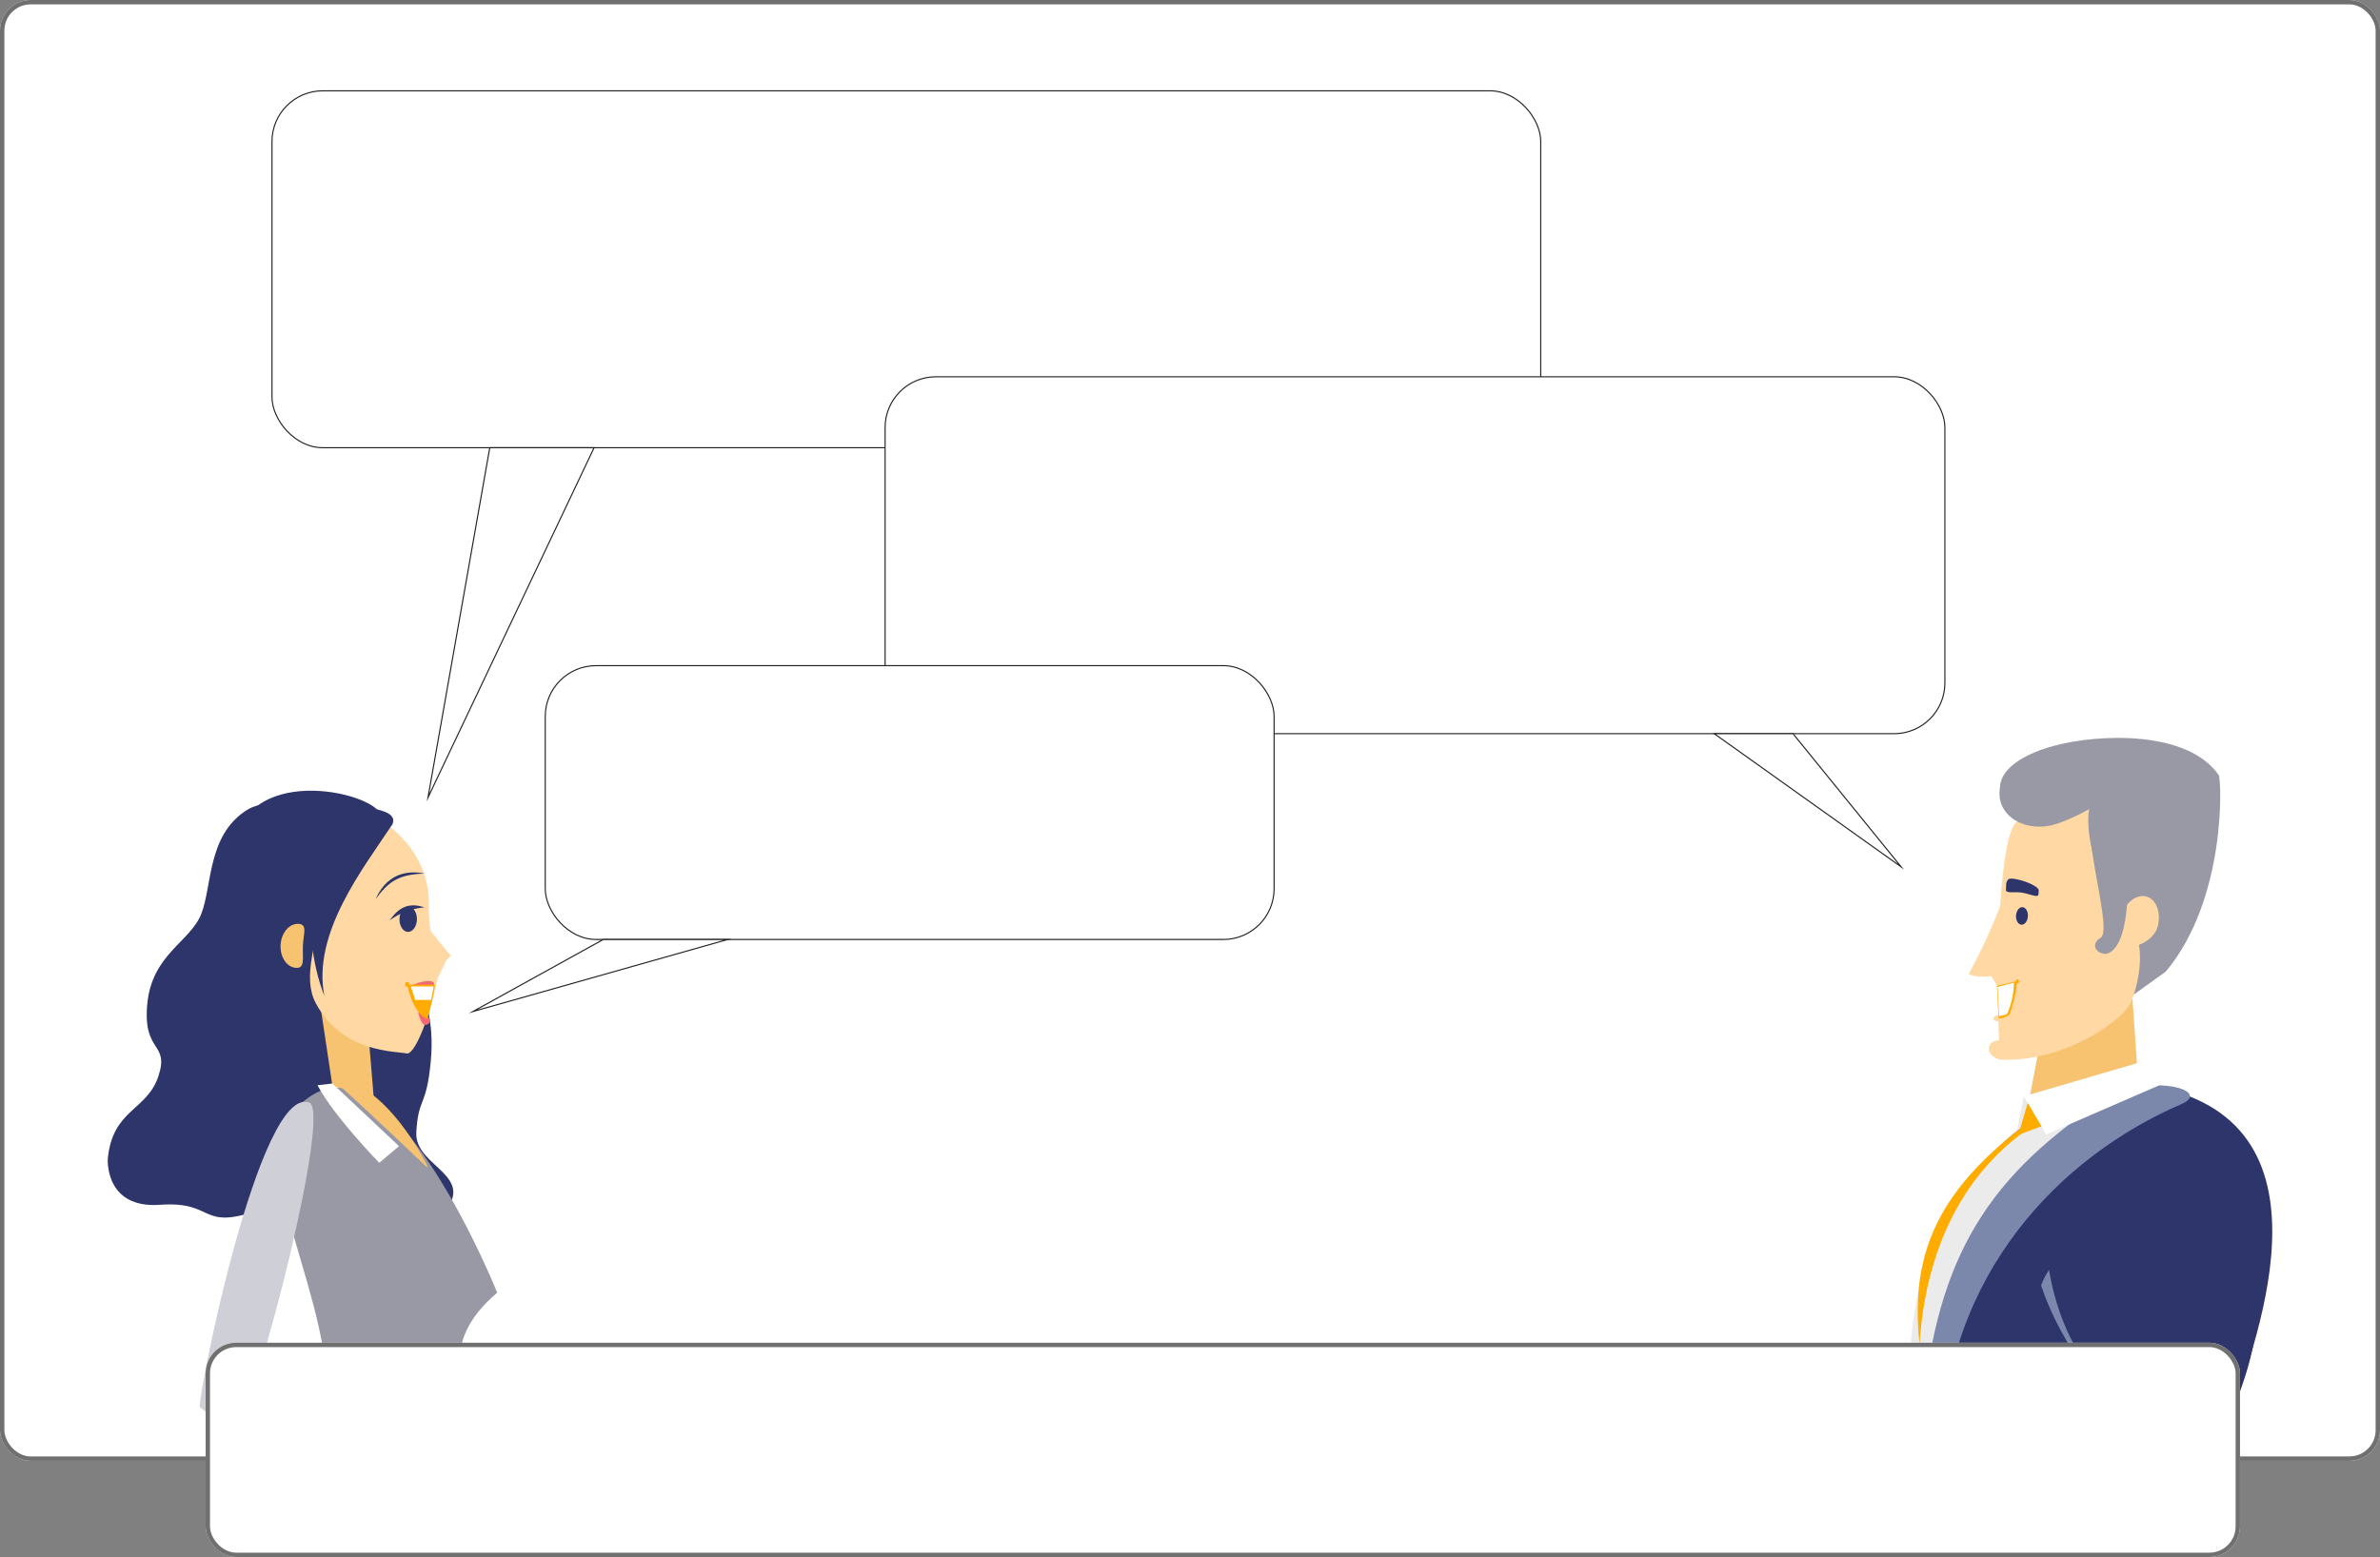 <svg xmlns="http://www.w3.org/2000/svg" width="544" height="356" viewBox="0 0 544 356">
  <rect x="0" y="0" width="544" height="356" fill="#808080" stroke="none"/>
  <g id="Group_17405" data-name="Group 17405" transform="translate(-30 -1518)">
    <g id="Rectangle_5941" data-name="Rectangle 5941" transform="translate(30 1518)" fill="#fff" stroke="#707070" stroke-width="1">
      <rect width="544" height="334" rx="7" stroke="none"/>
      <rect x="0.5" y="0.5" width="543" height="333" rx="6.5" fill="none"/>
    </g>
    <g id="Group_17248" data-name="Group 17248" transform="translate(77.167 1531.761)">
      <g id="Group_16892" data-name="Group 16892" transform="translate(373.056 154.952)">
        <g id="Group_16890" data-name="Group 16890" transform="translate(16.22)">
          <g id="Group_16884" data-name="Group 16884" transform="translate(0 53.207)">
            <path id="Path_3940" data-name="Path 3940" d="M1462.536,1895.6l2.087.63.933,5.154-4.621,2.088Z" transform="translate(-1436.391 -1866.853)" fill="#eaeaea"/>
            <path id="Path_3941" data-name="Path 3941" d="M1468.953,1832.821l19.067-8,2.151,31.2-27.392,9.268Z" transform="translate(-1437.486 -1824.822)" fill="#f7c371"/>
            <line id="Line_18" data-name="Line 18" x2="37.102" y2="9.707" transform="translate(2.345 100.026)" fill="#eaeaea"/>
            <path id="Path_3942" data-name="Path 3942" d="M1400.833,1957.5c-1.916-31.612,31.521-74.631,60.029-66.5,39.622,11.3,16.22,63.716,12.216,77.449" transform="translate(-1400.65 -1863.531)" fill="#2d356b"/>
            <path id="Path_3943" data-name="Path 3943" d="M1532.837,2004.74c3.466-7.039,6.85-27.764,10.16-45.093,1.236-6.469,12.736,5.381,15.045,21.033,1.432,9.708-4.99,22.807-6.522,28.064" transform="translate(-1479.091 -1903.82)" fill="#2d356b"/>
            <path id="Path_3944" data-name="Path 3944" d="M1414.144,1973.428c1.131-40.928,27.175-67.789,55.18-79.86,4.7-2.028.359-5.457-13.165-3.89C1444.063,1891.129,1400.445,1902.369,1414.144,1973.428Z" transform="translate(-1407.039 -1863.102)" fill="#7b88ac"/>
            <path id="Path_3945" data-name="Path 3945" d="M1403.8,1961.331c3.831-34.469,16.245-52.816,45.822-71.071-11.8,1.416-56.773,16.613-47.993,82.8C1401.853,1974.763,1403.136,1967.289,1403.8,1961.331Z" transform="translate(-1400.499 -1863.684)" fill="#ebebeb"/>
            <path id="Path_3946" data-name="Path 3946" d="M1427.88,2101.644" transform="translate(-1416.76 -1989.22)" fill="#9999a5"/>
            <path id="Path_3947" data-name="Path 3947" d="M1468.728,1902.362l-6.965,2.594,2.273-7.705,1.316-.749Z" transform="translate(-1436.882 -1867.391)" fill="#ffac00"/>
            <path id="Path_3948" data-name="Path 3948" d="M1408.741,1978.987l-2.6.182s-7.261-43.12,23.5-65.551l-.407-1.085C1403.968,1931.809,1401.379,1950,1408.741,1978.987Z" transform="translate(-1403.256 -1876.912)" fill="#ffac00"/>
            <path id="Path_3949" data-name="Path 3949" d="M1464.878,1883.847l27.442-8.035,3.642,5.455-25.95,11.267Z" transform="translate(-1438.732 -1855.103)" fill="#fff"/>
          </g>
          <g id="Group_16885" data-name="Group 16885" transform="translate(30.102 93.084)">
            <path id="Path_3950" data-name="Path 3950" d="M1514.347,1923.178s-21.943-4.4-39.727,31.92" transform="translate(-1474.62 -1923.011)" fill="#2d356b"/>
            <path id="Path_3951" data-name="Path 3951" d="M1511.049,2034.245c-27.18-6.7-36.429-37.4-36.429-37.4a16.413,16.413,0,0,1,1.813-3.539C1482.138,2027.618,1512.179,2034.524,1511.049,2034.245Z" transform="translate(-1474.62 -1964.757)" fill="#7b88ac"/>
            <path id="Path_3952" data-name="Path 3952" d="M1527.918,2082.852" transform="translate(-1506.272 -2017.937)" fill="#2d356b"/>
          </g>
          <g id="Group_16889" data-name="Group 16889" transform="translate(13.575)">
            <path id="Path_3953" data-name="Path 3953" d="M1489.3,1747.261c13.95-16.586,12.787-44,12.117-44.963-7.153-10.274-27.38-9.43-37.588-6.7-8.608,2.305-15.374,7.053-11.12,13.775,1.469,2.321,8.314-2.9,10.4-2.615,3.946.532,6.2,54.836,6.2,54.836Z" transform="translate(-1444.301 -1693.81)" fill="#9999a5"/>
            <g id="Group_16887" data-name="Group 16887" transform="translate(0 12.512)">
              <g id="Group_16886" data-name="Group 16886">
                <path id="Path_3954" data-name="Path 3954" d="M1447.746,1827.442l-2.014-3.448,2.768-1.688Z" transform="translate(-1440.937 -1782.633)" fill="#ffd8a3"/>
                <path id="Path_3955" data-name="Path 3955" d="M1480.828,1772.2c-1.684,4.586-15.995,14.249-30.061,13.437-1.355-18.327-.293-48.537,3.184-53.648,3.42-5.03,16.946-8.567,18.583-7-5,5.813,2.679,25.5,5.535,27.339C1485.026,1756.807,1482.585,1767.42,1480.828,1772.2Z" transform="translate(-1443.589 -1724.62)" fill="#ffd8a3"/>
                <path id="Path_3956" data-name="Path 3956" d="M1433.925,1802.7a129.743,129.743,0,0,0,7.129-15.358c2.181-5.741,1.207,15.452,1.207,15.452S1435.97,1804.157,1433.925,1802.7Z" transform="translate(-1433.925 -1761.281)" fill="#ffd8a3"/>
                <path id="Path_3957" data-name="Path 3957" d="M1446.929,1868.189c-1.413-.622-2.1-1.978-1.539-3.028s2.167-1.4,3.581-.777,2.1,1.978,1.54,3.028S1448.344,1868.81,1446.929,1868.189Z" transform="translate(-1440.617 -1807.439)" fill="#ffd8a3"/>
                <path id="Path_3958" data-name="Path 3958" d="M1447.77,1850.786c-.044-.37.376-.725.938-.791s1.051.181,1.1.551-.376.724-.937.791S1447.814,1851.156,1447.77,1850.786Z" transform="translate(-1442.145 -1799.07)" fill="#ffd8a3"/>
              </g>
              <path id="Path_3959" data-name="Path 3959" d="M1517.885,1788.095c.827-3.323,3.428-5.646,5.81-5.187s3.642,3.526,2.816,6.848-5.383,5.209-7.765,4.751S1517.059,1791.418,1517.885,1788.095Z" transform="translate(-1483.328 -1759.201)" fill="#ffd8a3"/>
            </g>
            <path id="Path_3960" data-name="Path 3960" d="M1449.752,1831.789l.4,7.473s2.087-.191,2.551-1.119c.253-.506,1.734-5.333,1.586-7.493Z" transform="translate(-1443.324 -1775.077)" fill="#ffab00"/>
            <path id="Path_3961" data-name="Path 3961" d="M1450.078,1832.578l.355,6.638s1.541-.12,1.877-.537a18.626,18.626,0,0,0,1.518-7.09Z" transform="translate(-1443.518 -1775.634)" fill="#fff"/>
            <path id="Path_3962" data-name="Path 3962" d="M1454.869,1774.408a1.814,1.814,0,0,1,.477-1.192c.761-.779,7.065,1.24,6.971,2.56l-.061.827c-.068.951-1.942-.078-3.83-.36-1.806-.269-3.634.248-3.6-.648Z" transform="translate(-1446.337 -1740.864)" fill="#2d356b"/>
            <path id="Path_3963" data-name="Path 3963" d="M1460.48,1791.259c-.024-1.107.565-2.075,1.317-2.164s1.38.736,1.406,1.843-.564,2.074-1.315,2.163S1460.507,1792.364,1460.48,1791.259Z" transform="translate(-1449.695 -1750.393)" fill="#2d356b"/>
            <path id="Path_3964" data-name="Path 3964" d="M1460.526,1830.233c-.03-.256.092-.482.274-.5s.351.17.381.427-.091.482-.271.5S1460.557,1830.489,1460.526,1830.233Z" transform="translate(-1449.72 -1774.528)" fill="#ffab00"/>
            <g id="Group_16888" data-name="Group 16888" transform="translate(7 3.115)">
              <path id="Path_3965" data-name="Path 3965" d="M1504.2,1732.352c-6.1.444,3.493,28.011.4,30s-.032,4.24,1.593,3.619c3.723-1.422,4.359-9.218,4.607-14.181C1511.083,1746.26,1504.72,1732.314,1504.2,1732.352Z" transform="translate(-1481.43 -1719.814)" fill="#9999a5"/>
              <path id="Path_3966" data-name="Path 3966" d="M1451.324,1712.628c-.988-4.4,2.635-8.953,8.09-10.18s21.41-2.03,22.4,2.363-13.361,12.324-18.818,13.548S1452.311,1717.02,1451.324,1712.628Z" transform="translate(-1451.161 -1701.48)" fill="#9999a5"/>
            </g>
          </g>
        </g>
      </g>
      <g id="Group_16902" data-name="Group 16902" transform="translate(-22.539 167.025)">
        <g id="Group_16900" data-name="Group 16900">
          <g id="Group_16898" data-name="Group 16898">
            <g id="Group_16897" data-name="Group 16897">
              <g id="Group_16893" data-name="Group 16893" transform="translate(0 3.219)">
                <path id="Path_3967" data-name="Path 3967" d="M556.012,1825.663c9.327-9.544-5.883-11.18-5.429-19.3s2.3-5.611,3.292-16.1-1.9-14.3-2.27-20.383,3.431-16.176-.26-23.782-5.739-4.941-8.947-10.988-5.92.718-10.917,3.573-11.187-11.645-19.931-5.82-7.608,17.119-10.108,23.533-11.27,9.212-12.349,20.6,5.166,8.655,2.527,16.568-10.477,7.473-11.556,18.862c0,0-.766,11.416,11.924,10.5s8.888,5.982,22.571,1.233,9.37,7.539,18.966,2.7S547.682,1834.188,556.012,1825.663Z" transform="translate(-480.055 -1731.467)" fill="#2d356b"/>
              </g>
              <g id="Group_16894" data-name="Group 16894" transform="translate(39.361 39.449)">
                <path id="Path_3968" data-name="Path 3968" d="M596.124,1820.676l11.721,7.363,2.1,25.345-9.417-3.406Z" transform="translate(-588.347 -1820.676)" fill="#f7c371"/>
                <path id="Path_3969" data-name="Path 3969" d="M587.679,1960.754c.348-25.971-21.725-56.474-3.462-68.215,19.391-12.466,42.418,45.1,42.418,45.1-14.208,11.871-6.528,23.109-6.528,23.109" transform="translate(-576.973 -1862.303)" fill="#9999a5"/>
                <path id="Path_3970" data-name="Path 3970" d="M598.1,1888.786l3.406-.4,15.227,14.325-4.508,3.807S602,1896.1,598.1,1888.786Z" transform="translate(-589.519 -1860.887)" fill="#fff"/>
                <path id="Path_3971" data-name="Path 3971" d="M628.708,1906.565c.073-.052.14-.1.213-.155-4.018-8.017-12.8-20.3-21.281-19.507C615.359,1893.791,628.708,1906.565,628.708,1906.565Z" transform="translate(-595.185 -1859.985)" fill="#f7c371"/>
              </g>
              <g id="Group_16896" data-name="Group 16896" transform="translate(26.961)">
                <g id="Group_16895" data-name="Group 16895">
                  <path id="Path_3972" data-name="Path 3972" d="M576.92,1776.485c-6.25-1.715-18.835-3.717-24.9-13.154-7.882-12.27-5.88-19.859-3.253-29.093,5.009-17.6,35.032-9.36,33.156-4.174C579.432,1736.951,599.571,1782.7,576.92,1776.485Z" transform="translate(-546.44 -1723.54)" fill="#2d356b"/>
                  <path id="Path_3973" data-name="Path 3973" d="M616.063,1790.388c2.278,0,6.355-11.776,7.571-20.806.4-2.978-2.805-3.327-2.6-13.486.118-5.964-2.635-14.219-12.622-20.141-9.428-5.591-10.128,12.915-10.935,17.19-2.3,12.179-5.411,19.827-2.288,25.72C601.283,1790.373,613.6,1789.8,616.063,1790.388Z" transform="translate(-574.605 -1730.293)" fill="#ffd8a3"/>
                  <path id="Path_3974" data-name="Path 3974" d="M647.473,1831.735a.524.524,0,0,1,.474-.57.553.553,0,0,1,.456.605.526.526,0,0,1-.477.569A.55.55,0,0,1,647.473,1831.735Z" transform="translate(-606.441 -1787.456)" fill="#ffab00"/>
                  <path id="Path_3975" data-name="Path 3975" d="M644.238,1791.553c.054-1.6.992-2.854,2.091-2.8s1.951,1.4,1.9,3-.991,2.855-2.092,2.8S644.184,1793.156,644.238,1791.553Z" transform="translate(-604.519 -1762.268)" fill="#2d356b"/>
                  <path id="Path_3976" data-name="Path 3976" d="M638.753,1791.536c1.542-2.217,3.742-4.427,7.934-2.96A15.323,15.323,0,0,0,638.753,1791.536Z" transform="translate(-601.262 -1761.882)" fill="#2d356b"/>
                  <path id="Path_3977" data-name="Path 3977" d="M654.858,1848.291c.068-.371,1.211.945,1.754.991,1.534.131,1.1,2.087-.434,1.8C655.579,1850.971,654.787,1848.685,654.858,1848.291Z" transform="translate(-610.824 -1797.587)" fill="#f36973"/>
                  <path id="Path_3978" data-name="Path 3978" d="M651.562,1831.905c-1.039-.413,5.975-2.433,4.705-.055C655.8,1832.316,652.095,1832.117,651.562,1831.905Z" transform="translate(-608.807 -1787.187)" fill="#f36973"/>
                  <path id="Path_3979" data-name="Path 3979" d="M642.029,1769.808c-2.6-.523-8.248-.982-11.258,5.874C633.8,1771.527,636.157,1769.974,642.029,1769.808Z" transform="translate(-596.522 -1750.858)" fill="#2d356b"/>
                  <path id="Path_3980" data-name="Path 3980" d="M663.863,1808.67l-3.526,1.079-.127-9.007,5.256,6.411Z" transform="translate(-614.005 -1769.389)" fill="#ffd8a3"/>
                  <path id="Path_3981" data-name="Path 3981" d="M663.72,1824.855l2.741-5.577-2.647-.094Z" transform="translate(-616.09 -1780.34)" fill="#ffd8a3"/>
                  <path id="Path_3982" data-name="Path 3982" d="M653.217,1840.529a66.536,66.536,0,0,0,1.74-7.819h-6.369S649.852,1839.453,653.217,1840.529Z" transform="translate(-607.103 -1788.373)" fill="#ffab00"/>
                  <path id="Path_3983" data-name="Path 3983" d="M651.641,1836.837h3.628c.21-.982.4-2.009.582-3.074h-5.205Z" transform="translate(-608.325 -1788.999)" fill="#fff"/>
                  <path id="Path_3984" data-name="Path 3984" d="M582.417,1803.428c.144-2.778,1.084-4.826-1.023-4.93s-3.939,2.064-4.082,4.845,1.455,5.118,3.566,5.224S582.276,1806.21,582.417,1803.428Z" transform="translate(-564.769 -1768.053)" fill="#f7c371"/>
                </g>
                <path id="Path_3985" data-name="Path 3985" d="M612.98,1735.154c-6.689,10.109-18.41,24.886-15.59,39.289-5.93-15.333-3.284-35.788,6.889-44.21C605.35,1731.772,614.457,1731.308,612.98,1735.154Z" transform="translate(-574.845 -1727.515)" fill="#2d356b"/>
              </g>
            </g>
          </g>
          <g id="Group_16899" data-name="Group 16899" transform="translate(21.027 71.133)">
            <path id="Path_3986" data-name="Path 3986" d="M556.88,1898.884c-11.345-4.378-25.508,67.018-25.038,69.566,0,0,7.034,5.982,8.841,3.529C545.357,1965.632,561.945,1900.838,556.88,1898.884Z" transform="translate(-531.83 -1898.691)" fill="#cecfd7"/>
            <path id="Path_3987" data-name="Path 3987" d="M576.612,2072.15c5.372-7.533-37.429-15.9-39.4-16.022,0,0-5.505,3.9-4.272,5.849C538.316,2070.5,574.213,2075.513,576.612,2072.15Z" transform="translate(-532.382 -1992.189)" fill="#cecfd7"/>
          </g>
        </g>
      </g>
      <g id="Group_16911" data-name="Group 16911" transform="translate(15 7)">
        <g id="Group_16910" data-name="Group 16910">
          <g id="Group_16909" data-name="Group 16909">
            <rect id="Rectangle_5787" data-name="Rectangle 5787" width="290" height="81.603" rx="11.604" fill="#fff" stroke="#231f20" stroke-miterlimit="10" stroke-width="0.25"/>
            <path id="Path_3990" data-name="Path 3990" d="M503.616,1447.093,489.5,1527.065l37.956-79.972Z" transform="translate(-453.836 -1365.485)" fill="#fff" stroke="#231f20" stroke-miterlimit="10" stroke-width="0.25"/>
          </g>
        </g>
      </g>
      <g id="Group_16908" data-name="Group 16908" transform="translate(137.697 72.383)">
        <g id="Group_16907" data-name="Group 16907" transform="translate(0 0)">
          <g id="Group_16906" data-name="Group 16906">
            <rect id="Rectangle_5786" data-name="Rectangle 5786" width="242.238" height="81.603" rx="11.604" transform="translate(17.446 0.004)" fill="#fff" stroke="#231f20" stroke-miterlimit="10" stroke-width="0.25"/>
            <path id="Path_3989" data-name="Path 3989" d="M1339.907,1681.952l42.712,30.446-24.714-30.446Z" transform="translate(-1132.936 -1600.344)" fill="#fff" stroke="#231f20" stroke-miterlimit="10" stroke-width="0.25"/>
          </g>
        </g>
      </g>
      <g id="Group_16905" data-name="Group 16905" transform="translate(77.461 138.436)">
        <g id="Group_16904" data-name="Group 16904" transform="translate(0)">
          <g id="Group_16903" data-name="Group 16903">
            <rect id="Rectangle_5785" data-name="Rectangle 5785" width="166.595" height="62.603" rx="11.604" fill="#fff" stroke="#231f20" stroke-miterlimit="10" stroke-width="0.25"/>
            <path id="Path_3988" data-name="Path 3988" d="M757.705,1922.2l-29.767,16.463,58.2-16.463Z" transform="translate(-744.456 -1859.588)" fill="#fff" stroke="#231f20" stroke-miterlimit="10" stroke-width="0.25"/>
          </g>
        </g>
      </g>
    </g>
    <g id="Rectangle_5942" data-name="Rectangle 5942" transform="translate(77 1825)" fill="#fff" stroke="#707070" stroke-width="1">
      <rect width="465" height="49" rx="7" stroke="none"/>
      <rect x="0.5" y="0.5" width="464" height="48" rx="6.5" fill="none"/>
    </g>
  </g>
</svg>

